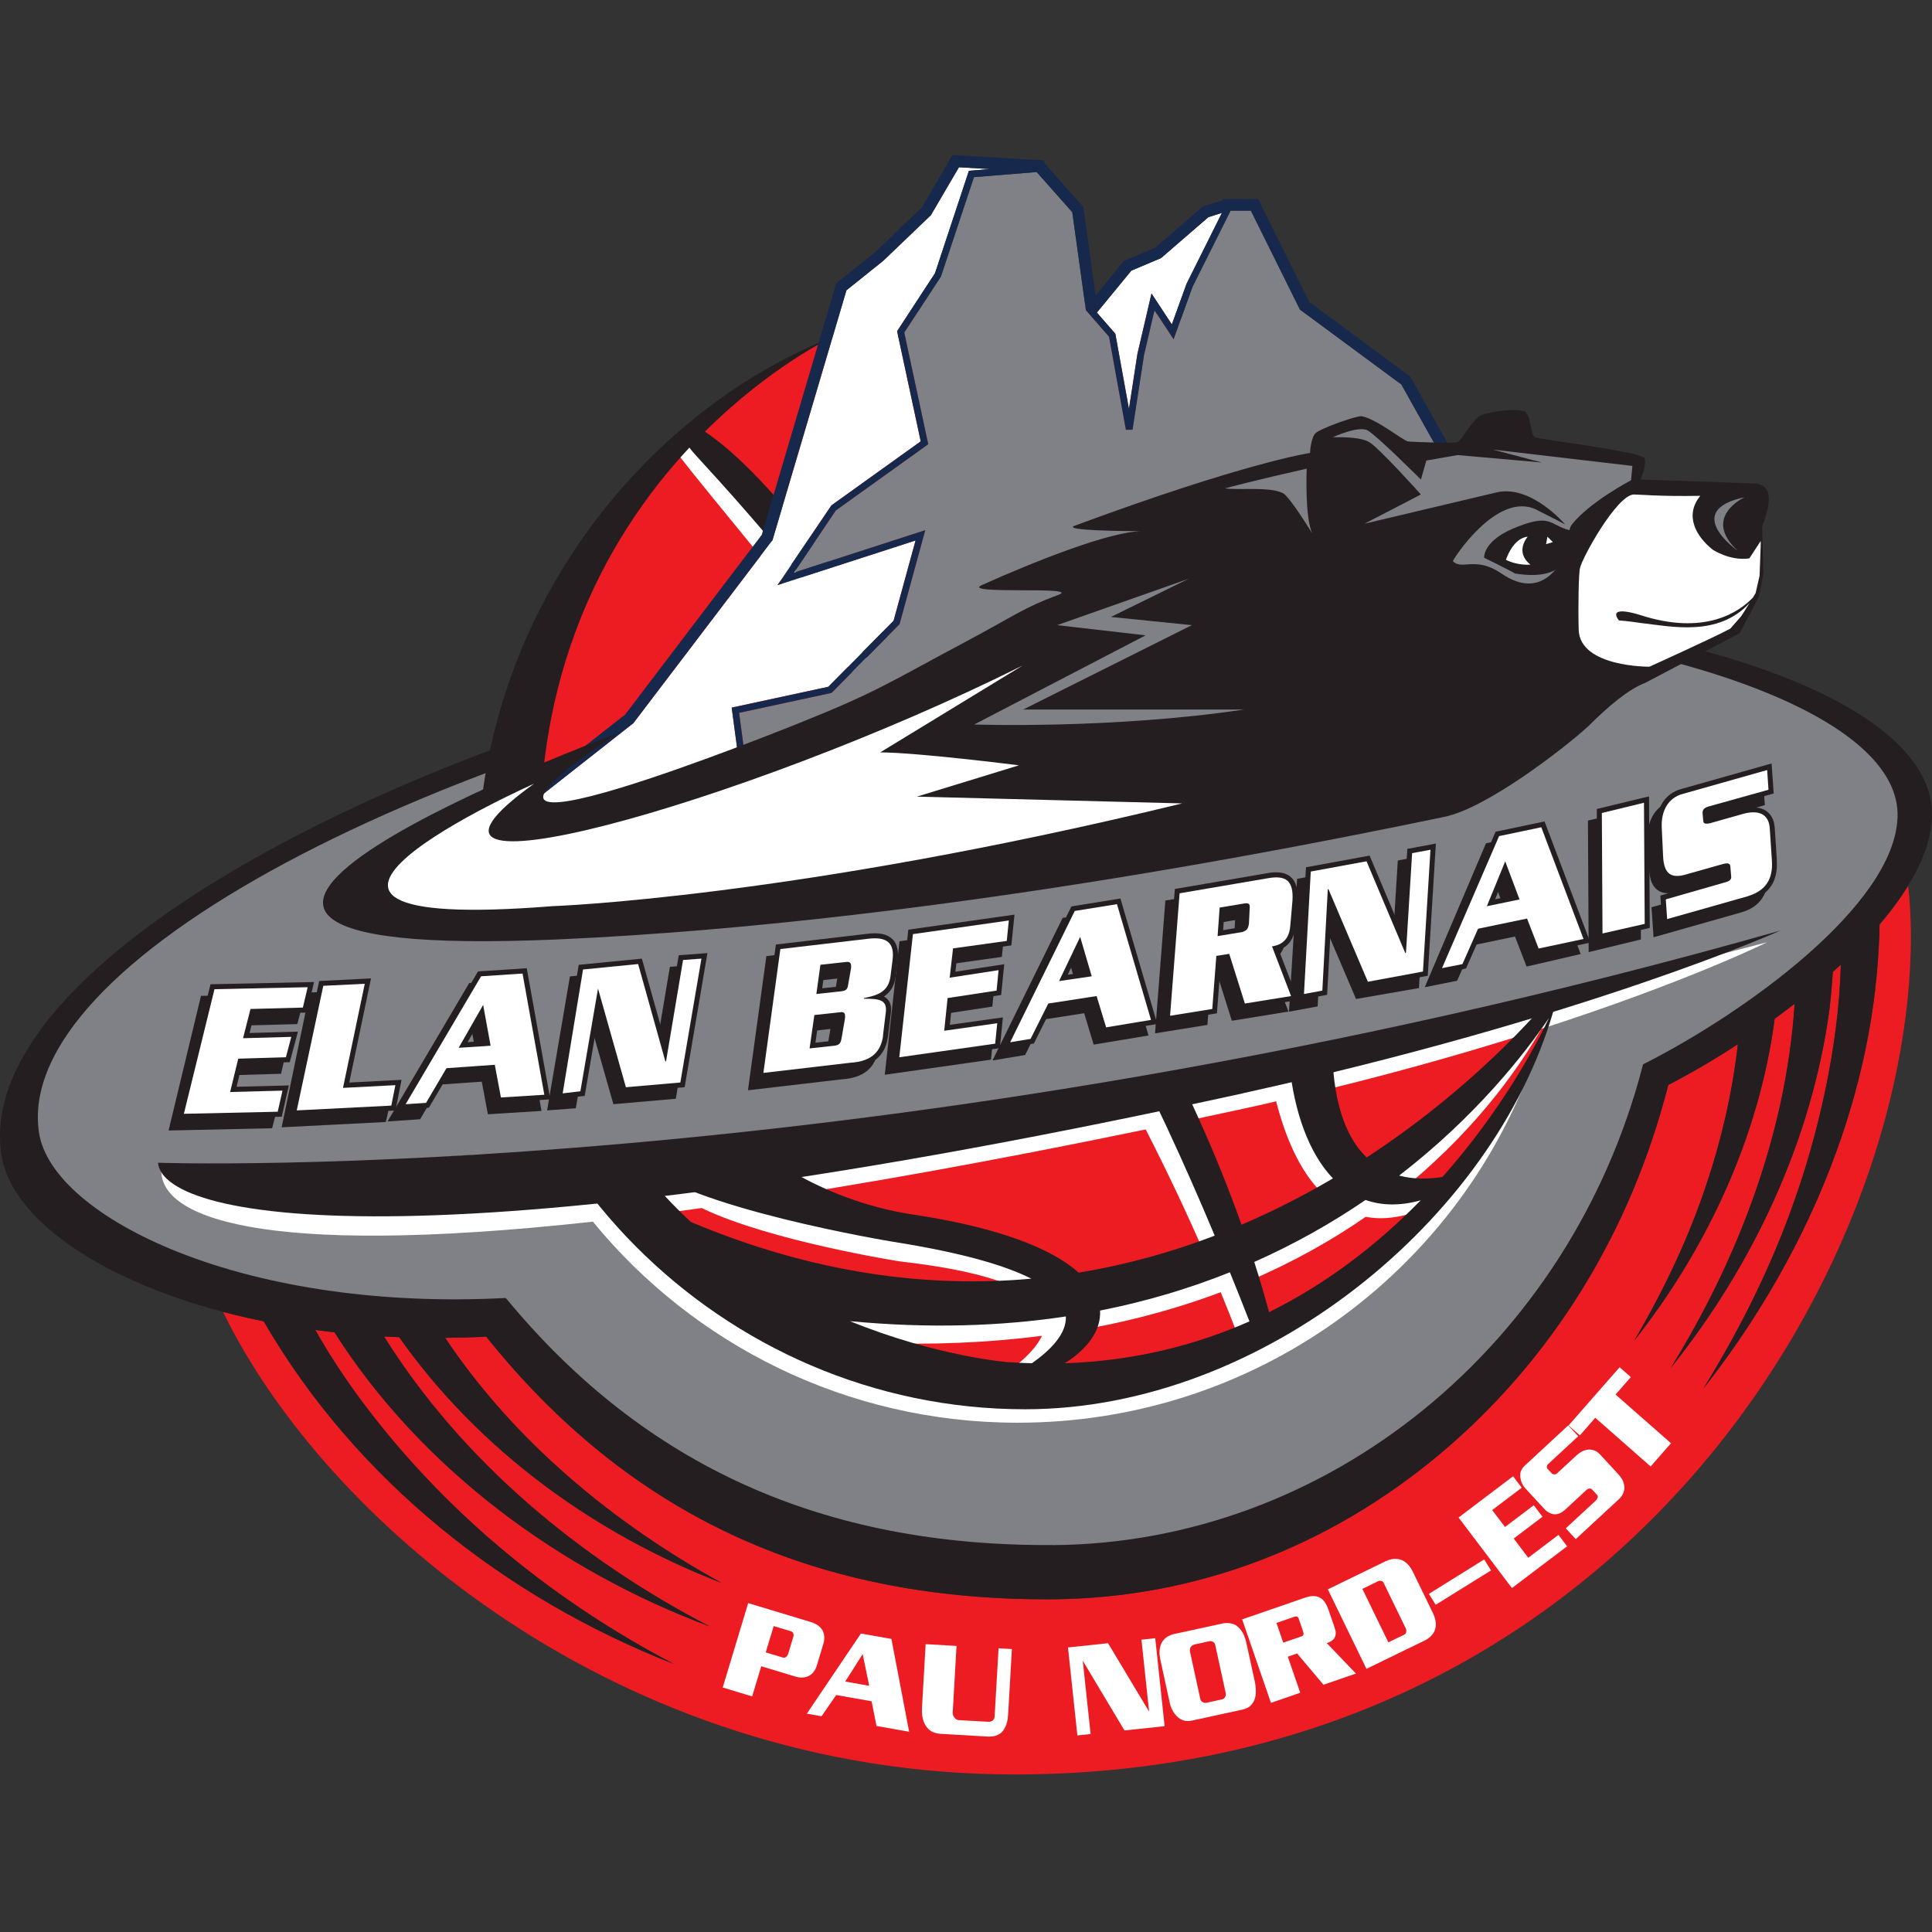 <svg width="256" height="256" viewBox="0 0 256 256" fill="none" xmlns="http://www.w3.org/2000/svg">
<rect x="0" y="0" width="256" height="256" fill="#333333" stroke="none"/>
<g clip-path="url(#clip0_2684_50075)">
<path d="M249.051 122.498C249.042 123.362 249.016 124.236 248.963 125.118C247.967 146.622 238.813 167.358 225.692 184.017C230.595 176.067 234.801 167.667 237.852 158.843C240.692 150.857 243.637 139.024 243.919 127.827C243.849 127.889 243.778 127.959 243.716 128.021C243.443 128.277 243.143 128.524 242.861 128.78C242.755 130.474 242.596 132.16 242.402 133.827C240.039 151.219 232.235 167.728 221.389 181.255C230.286 166.855 236.609 150.301 237.773 133.36C237.773 133.245 237.782 133.13 237.79 133.015C236.926 133.686 236.053 134.348 235.154 135.001C233.099 150.61 226.177 165.452 216.539 177.655C220.463 170.967 223.823 163.943 226.23 156.584C227.967 151.404 229.546 144.928 230.277 138.372C227.262 140.339 224.149 142.166 221.054 143.772C216.054 163.343 205.613 180.223 190.851 192.62C176.019 205.071 158.312 211.741 139.627 211.918C139.283 211.918 138.939 211.918 138.595 211.918C107.44 211.918 83.164 200.526 64.425 177.117C62.591 177.214 60.775 177.258 58.985 177.276C68.129 190.97 81.33 201.903 95.633 209.756C78.799 203.262 63.464 192.188 52.891 177.187C52.221 177.161 51.551 177.134 50.89 177.099C61.233 193.635 76.885 206.615 94.046 215.518C74.311 208.168 55.845 194.676 44.32 176.543C43.465 176.446 42.618 176.34 41.78 176.234C43.959 180.09 46.445 183.788 49.205 187.326C59.937 201.188 73.835 212.412 89.319 220.503C67.036 211.794 47.151 196.167 34.946 175.087C33.095 174.708 31.296 174.293 29.558 173.834C42.918 201.356 81.868 235.125 134.415 235.125C213.911 235.125 253.205 168.584 253.205 124.059C253.205 121.668 253.072 119.444 252.843 117.362C251.75 119.153 250.445 120.883 249.051 122.506V122.498Z" fill="#ED1C22"/>
<path d="M99.169 212.43L107.467 214.936C107.617 214.98 107.758 215.033 107.908 215.103C108.058 215.174 108.199 215.253 108.331 215.333C108.463 215.43 108.587 215.536 108.701 215.659C108.816 215.783 108.922 215.906 109.001 216.048C109.054 216.171 109.107 216.295 109.142 216.427C109.178 216.559 109.204 216.7 109.222 216.85C109.239 217 109.222 217.159 109.204 217.336C109.178 217.503 109.142 217.689 109.081 217.874L108.243 220.662C108.19 220.839 108.128 221.006 108.049 221.148C107.978 221.298 107.89 221.43 107.802 221.536C107.723 221.651 107.626 221.748 107.52 221.836C107.414 221.924 107.308 221.995 107.193 222.057C107.07 222.127 106.947 222.171 106.814 222.207C106.682 222.242 106.55 222.268 106.409 222.277C106.232 222.295 106.056 222.286 105.88 222.259C105.703 222.233 105.536 222.198 105.368 222.145L100.871 220.786L99.663 224.783L95.765 223.601L99.142 212.412L99.169 212.43ZM102.52 215.456L101.462 218.951L103.781 219.648C103.843 219.665 103.913 219.665 103.984 219.648C104.054 219.621 104.116 219.586 104.178 219.533C104.239 219.48 104.292 219.427 104.336 219.356C104.38 219.286 104.407 219.224 104.433 219.162L105.13 216.842C105.156 216.762 105.165 216.683 105.156 216.603C105.156 216.533 105.13 216.462 105.104 216.409C105.077 216.348 105.042 216.295 104.989 216.25C104.936 216.206 104.892 216.18 104.839 216.162L102.52 215.465V215.456Z" fill="white"/>
<path d="M118.119 217.168L120.465 229.468L116.144 228.701L115.491 225.427L110.8 224.598L108.86 227.413L106.911 227.068L114.072 216.453L118.119 217.168ZM114.31 219.171L111.999 222.815L115.174 223.38L114.31 219.171Z" fill="white"/>
<path d="M122.643 217.856L126.743 218.095L126.241 226.901C126.241 227.007 126.241 227.121 126.276 227.227C126.311 227.333 126.355 227.43 126.417 227.519C126.488 227.633 126.576 227.73 126.69 227.801C126.796 227.88 126.92 227.924 127.034 227.924L130.923 228.145C131.055 228.145 131.17 228.145 131.267 228.11C131.364 228.074 131.452 228.039 131.523 227.986C131.62 227.916 131.681 227.827 131.726 227.73C131.77 227.633 131.796 227.527 131.796 227.413L132.316 218.404L134.08 218.509L133.586 227.139C133.577 227.316 133.56 227.492 133.533 227.686C133.507 227.88 133.472 228.066 133.427 228.242C133.375 228.427 133.313 228.604 133.233 228.78C133.154 228.957 133.057 229.124 132.942 229.283C132.854 229.407 132.757 229.522 132.625 229.627C132.502 229.733 132.36 229.813 132.202 229.883C132.034 229.972 131.831 230.033 131.611 230.069C131.39 230.104 131.135 230.113 130.861 230.104L124.653 229.742C124.406 229.724 124.177 229.689 123.974 229.636C123.772 229.583 123.586 229.504 123.41 229.407C123.251 229.31 123.11 229.195 122.978 229.063C122.846 228.93 122.74 228.789 122.652 228.639C122.537 228.472 122.449 228.286 122.387 228.092C122.325 227.898 122.264 227.704 122.228 227.501C122.193 227.307 122.175 227.104 122.167 226.901C122.158 226.698 122.158 226.504 122.167 226.318L122.652 217.848L122.643 217.856Z" fill="white"/>
<path d="M141.505 218.298L146.822 217.733L152.263 226.804L151.249 217.265L153.074 217.071L154.318 228.727L149 229.292L143.471 220.053L144.512 229.768L142.757 229.954L141.514 218.298H141.505Z" fill="white"/>
<path d="M155.658 216.498L161.91 215.139C162.104 215.095 162.298 215.068 162.492 215.059C162.686 215.059 162.871 215.059 163.048 215.103C163.233 215.13 163.409 215.183 163.586 215.262C163.762 215.342 163.921 215.456 164.079 215.598C164.22 215.721 164.353 215.88 164.476 216.056C164.608 216.233 164.723 216.445 164.829 216.674C164.899 216.842 164.961 217.018 165.023 217.212C165.085 217.406 165.138 217.618 165.182 217.839L166.257 222.763C166.31 223.01 166.346 223.239 166.372 223.46C166.399 223.68 166.407 223.883 166.407 224.086C166.407 224.315 166.399 224.545 166.354 224.757C166.31 224.968 166.257 225.163 166.178 225.339C166.046 225.613 165.878 225.842 165.675 226.036C165.534 226.16 165.376 226.257 165.208 226.336C165.032 226.416 164.847 226.486 164.626 226.53L157.915 227.995C157.73 228.03 157.563 228.057 157.404 228.048C157.245 228.048 157.087 228.021 156.928 227.995C156.743 227.951 156.557 227.871 156.399 227.774C156.231 227.677 156.081 227.563 155.94 227.421C155.826 227.298 155.72 227.174 155.614 227.033C155.508 226.892 155.42 226.742 155.341 226.583C155.261 226.433 155.199 226.283 155.138 226.124C155.076 225.966 155.041 225.816 155.005 225.666L153.771 220.001C153.718 219.762 153.683 219.542 153.665 219.339C153.647 219.127 153.639 218.933 153.648 218.757C153.656 218.554 153.683 218.359 153.736 218.183C153.78 218.006 153.841 217.848 153.912 217.706C153.991 217.556 154.08 217.415 154.194 217.292C154.3 217.168 154.415 217.062 154.538 216.965C154.706 216.851 154.882 216.753 155.076 216.674C155.27 216.595 155.473 216.533 155.667 216.489L155.658 216.498ZM158.233 217.927C158.127 217.954 158.039 217.989 157.968 218.042C157.898 218.095 157.836 218.156 157.783 218.227C157.721 218.315 157.686 218.421 157.677 218.527C157.66 218.633 157.669 218.739 157.677 218.836L159.062 225.189C159.079 225.26 159.115 225.33 159.176 225.392C159.238 225.454 159.291 225.507 159.362 225.542C159.432 225.577 159.512 225.613 159.6 225.63C159.679 225.648 159.758 225.657 159.838 225.63L161.981 225.163C162.051 225.145 162.122 225.11 162.183 225.048C162.245 224.986 162.289 224.924 162.333 224.845C162.377 224.783 162.404 224.704 162.422 224.624C162.439 224.545 162.439 224.465 162.422 224.386L161.019 217.936C161.002 217.865 160.967 217.786 160.922 217.724C160.878 217.654 160.817 217.601 160.737 217.565C160.676 217.521 160.596 217.495 160.517 217.468C160.437 217.451 160.358 217.442 160.296 217.459L158.251 217.909L158.233 217.927Z" fill="white"/>
<path d="M164.6 214.574L172.933 211.697C173.338 211.556 173.7 211.486 174.035 211.486C174.361 211.486 174.661 211.565 174.926 211.715C175.058 211.786 175.173 211.883 175.296 211.997C175.411 212.112 175.517 212.244 175.614 212.394C175.763 212.633 175.896 212.915 176.01 213.242L176.795 215.518C176.83 215.633 176.866 215.739 176.901 215.853C176.936 215.968 176.963 216.083 176.98 216.198C176.998 216.312 176.998 216.427 176.98 216.542C176.972 216.656 176.945 216.771 176.901 216.886C176.866 216.965 176.822 217.045 176.769 217.124C176.716 217.203 176.636 217.274 176.539 217.345C176.451 217.424 176.345 217.486 176.231 217.548C176.116 217.609 175.975 217.662 175.808 217.724L179.67 221.757L175.367 223.239L171.875 219.092L170.64 219.515L172.289 224.298L168.409 225.639L164.591 214.574H164.6ZM169.141 215.05L170.04 217.662L172.465 216.824C172.545 216.798 172.607 216.762 172.642 216.718C172.677 216.674 172.704 216.621 172.721 216.559C172.739 216.506 172.739 216.445 172.721 216.383C172.712 216.321 172.686 216.242 172.659 216.145L172.077 214.459C172.051 214.389 172.025 214.327 171.98 214.283C171.945 214.239 171.901 214.212 171.848 214.195C171.795 214.177 171.742 214.177 171.681 214.186C171.619 214.195 171.566 214.212 171.513 214.23L169.132 215.05H169.141Z" fill="white"/>
<path d="M175.949 210.594L183.568 206.888C183.717 206.818 183.867 206.756 184.017 206.703C184.167 206.65 184.326 206.615 184.476 206.588C184.679 206.553 184.881 206.544 185.093 206.562C185.305 206.579 185.508 206.632 185.702 206.703C185.851 206.765 186.001 206.844 186.16 206.95C186.31 207.056 186.46 207.188 186.592 207.338C186.698 207.453 186.804 207.594 186.91 207.744C187.015 207.894 187.104 208.053 187.192 208.23L189.855 213.709C189.943 213.894 190.022 214.08 190.075 214.247C190.137 214.415 190.181 214.583 190.208 214.741C190.243 214.944 190.261 215.13 190.252 215.306C190.252 215.483 190.225 215.65 190.181 215.809C190.137 215.977 190.084 216.127 190.005 216.268C189.925 216.409 189.837 216.542 189.723 216.665C189.582 216.833 189.432 216.974 189.255 217.089C189.079 217.212 188.903 217.318 188.717 217.406L181.063 221.13L175.94 210.585L175.949 210.594ZM180.516 210.524L183.964 217.618L186.116 216.577C186.178 216.55 186.222 216.497 186.257 216.436C186.292 216.374 186.319 216.294 186.328 216.224C186.345 216.153 186.345 216.083 186.336 216.003C186.336 215.924 186.31 215.853 186.284 215.792L183.312 209.685C183.285 209.641 183.25 209.597 183.197 209.562C183.144 209.527 183.083 209.5 183.012 209.482C182.95 209.465 182.889 209.456 182.818 209.456C182.747 209.456 182.686 209.474 182.642 209.5L180.525 210.533L180.516 210.524Z" fill="white"/>
<path d="M189.326 211.203C189.952 210.815 190.578 210.427 191.178 210.047C191.777 209.668 192.386 209.297 192.994 208.918C193.594 208.547 194.202 208.168 194.811 207.788C195.419 207.409 196.036 207.03 196.663 206.633L197.571 208.088C196.345 208.847 195.128 209.606 193.902 210.365C192.677 211.124 191.46 211.883 190.234 212.642L189.326 211.177V211.203Z" fill="white"/>
<path d="M193.276 201.074L200.49 195.612L201.636 197.129L197.721 200.094L199.423 202.335L203.232 199.45L204.387 200.976L200.578 203.862L202.5 206.412L206.504 203.377L207.65 204.894L200.34 210.427L193.268 201.082L193.276 201.074Z" fill="white"/>
<path d="M207.809 188.888L209.123 190.308L205.101 194.032C205.101 194.032 205.031 194.112 205.013 194.164C204.996 194.217 204.978 194.262 204.969 194.314C204.96 194.367 204.96 194.42 204.969 194.473C204.978 194.526 205.004 194.57 205.04 194.606L205.631 195.241C205.631 195.241 205.692 195.294 205.728 195.312C205.763 195.329 205.816 195.347 205.869 195.356C205.939 195.365 206.01 195.365 206.089 195.356C206.168 195.347 206.23 195.312 206.274 195.267L208.92 192.823C209.026 192.726 209.14 192.638 209.272 192.541C209.405 192.444 209.537 192.373 209.669 192.303C209.81 192.232 209.96 192.179 210.11 192.144C210.26 192.109 210.419 192.082 210.569 192.073C210.692 192.073 210.816 192.091 210.939 192.109C211.063 192.126 211.186 192.161 211.309 192.214C211.433 192.267 211.548 192.338 211.671 192.417C211.786 192.506 211.9 192.611 212.024 192.735L214.458 195.364C214.537 195.453 214.616 195.541 214.687 195.638C214.757 195.735 214.828 195.832 214.881 195.92C214.969 196.062 215.04 196.203 215.092 196.353C215.145 196.494 215.181 196.644 215.207 196.776C215.26 197.067 215.242 197.368 215.154 197.659C215.101 197.844 215.022 198.02 214.907 198.188C214.793 198.356 214.66 198.515 214.502 198.665L208.796 203.941L207.474 202.512L211.486 198.797C211.53 198.753 211.574 198.7 211.609 198.638C211.645 198.576 211.671 198.515 211.689 198.453C211.706 198.391 211.715 198.329 211.706 198.268C211.706 198.206 211.68 198.153 211.636 198.1L210.939 197.341C210.939 197.341 210.851 197.27 210.789 197.253C210.727 197.235 210.666 197.235 210.604 197.253C210.542 197.253 210.481 197.253 210.419 197.288C210.357 197.315 210.313 197.341 210.269 197.376L207.359 200.068C207.244 200.173 207.13 200.262 207.015 200.332C206.9 200.403 206.786 200.465 206.68 200.518C206.565 200.571 206.451 200.606 206.336 200.623C206.221 200.641 206.116 200.659 206.001 200.65C205.877 200.65 205.754 200.623 205.639 200.597C205.525 200.562 205.401 200.518 205.278 200.447C205.049 200.332 204.837 200.165 204.634 199.944L202.147 197.253C202.059 197.156 201.971 197.05 201.892 196.926C201.812 196.812 201.742 196.679 201.671 196.547C201.609 196.415 201.557 196.273 201.521 196.132C201.486 195.991 201.46 195.841 201.442 195.691C201.433 195.567 201.433 195.435 201.442 195.312C201.451 195.179 201.486 195.047 201.53 194.923C201.583 194.8 201.645 194.685 201.724 194.562C201.803 194.447 201.9 194.332 202.006 194.235L207.817 188.853L207.809 188.888Z" fill="white"/>
<path d="M207.844 188.879L214.608 181.167L216.098 182.473L214.07 184.785L221.415 191.235L218.717 194.314L211.38 187.864L209.343 190.194L207.853 188.888L207.844 188.879Z" fill="white"/>
<path d="M255.991 108.379C256.15 104.62 254.298 101.02 250.497 97.685C232.244 81.643 173.656 74.902 125.112 83.258C91.903 88.941 59.196 99.715 35.387 112.818C10.838 126.336 -1.667 140.595 0.176 152.975C1.49 161.958 14.912 171.02 34.946 175.079C47.142 196.159 67.036 211.794 89.319 220.495C73.834 212.403 59.928 201.188 49.205 187.317C46.445 183.779 43.959 180.082 41.78 176.226C42.618 176.34 43.465 176.446 44.32 176.534C55.845 194.667 74.311 208.159 94.046 215.509C76.885 206.606 61.233 193.626 50.89 177.09C51.551 177.126 52.221 177.152 52.891 177.179C63.464 192.17 78.799 203.253 95.633 209.747C81.33 201.894 68.129 190.961 58.985 177.267C60.775 177.249 62.583 177.205 64.425 177.108C83.164 200.518 107.44 211.909 138.595 211.909C138.939 211.909 139.283 211.909 139.627 211.909C158.312 211.733 176.019 205.062 190.851 192.611C205.613 180.223 216.054 163.334 221.054 143.763C224.149 142.157 227.262 140.33 230.277 138.363C229.546 144.919 227.967 151.395 226.23 156.575C223.822 163.934 220.463 170.958 216.539 177.646C226.177 165.443 233.099 150.601 235.154 134.992C236.053 134.339 236.926 133.677 237.79 133.007C237.79 133.121 237.782 133.236 237.773 133.351C236.609 150.292 230.286 166.846 221.389 181.246C232.235 167.72 240.039 151.21 242.402 133.818C242.596 132.151 242.755 130.465 242.861 128.771C243.143 128.515 243.443 128.268 243.716 128.012C243.787 127.951 243.857 127.88 243.919 127.818C243.637 139.016 240.692 150.857 237.852 158.834C234.801 167.658 230.604 176.058 225.692 184.008C238.813 167.34 247.967 146.613 248.963 125.109C249.016 124.227 249.042 123.353 249.051 122.489C252.702 118.209 255.78 113.215 255.991 108.371V108.379Z" fill="#241E20"/>
<path d="M139.53 204.735C175.878 204.471 208.012 178.361 217.659 141.239L217.712 141.036L217.897 140.939C231.124 134.233 250.982 120.018 251.432 108.335C251.573 105.062 249.88 101.868 246.397 98.841C230.366 84.908 176.786 76.058 125.553 85.632C55.687 98.673 1.684 127.607 5.176 150.125C6.058 155.772 12.945 161.675 23.597 165.902C35.581 170.658 50.916 172.82 66.78 171.999H67.018L67.168 172.167C85.439 194.244 109.098 204.912 139.53 204.727V204.735Z" fill="#808186"/>
<path d="M137.096 184.008C176.909 184.008 209.184 151.713 209.184 111.874C209.184 72.035 176.909 39.739 137.096 39.739C97.282 39.739 65.007 72.035 65.007 111.874C65.007 151.713 97.282 184.008 137.096 184.008Z" fill="#ED1C22"/>
<path d="M204.229 136.333C223.761 130.024 234.149 124.854 234.149 124.854C224.845 127.307 215.675 129.557 206.662 131.621C207.033 130.801 207.2 130.351 207.2 130.351L205.481 131.886C193.515 134.613 181.857 137.022 170.578 139.139C169.088 128.454 169.944 116.55 171.372 112.297C183.268 76.49 165.535 53.778 154.494 46.772L153.022 49.092C163.436 55.701 180.129 77.24 168.771 111.433C167.184 116.171 166.231 128.454 167.854 139.651C163.154 140.516 158.524 141.336 153.965 142.104C132.793 101.682 94.513 58.454 92.212 58.031C90.413 57.669 89.689 60.016 89.689 60.016C98.772 71.805 126.461 102.609 148.339 143.039C122.502 147.257 99.319 149.948 80.051 151.669C73.905 142.66 69.611 131.127 69.064 116.374L62.309 117.909C62.565 130.439 66.057 142.175 71.956 152.357C40.484 154.881 21.393 154.704 21.393 154.704C20.776 161.102 33.756 166.784 78.561 161.878C91.868 178.123 112.132 188.517 134.847 188.517C166.196 188.517 192.862 168.761 202.994 141.072C200.657 147.01 191.063 167.093 164.838 177.293L166.84 175.714C166.469 173.773 165.993 171.787 165.438 169.758C171.346 167.243 176.495 164.331 180.966 161.234C181.61 161.358 182.271 161.419 182.95 161.419C185.684 161.419 188.7 160.449 191.971 158.499L190.569 156.143C188.426 157.413 186.478 158.199 184.679 158.508C194.925 150.54 201.028 141.91 204.237 136.333H204.229ZM151.813 149.657C154.521 154.96 157.122 160.413 159.547 165.99C154.344 167.896 148.586 169.608 142.21 171.029C141.267 167.967 137.122 165.337 126.911 164.269C111.135 162.611 102.917 160.599 98.834 159.24C113.737 157.025 131.267 153.902 151.813 149.657ZM92.987 160.078C102.097 164.464 119.257 167.146 119.257 167.146C129.213 168.275 134.486 170.076 136.875 172.105C128.384 173.676 118.878 174.708 108.305 174.999C101.365 171.699 94.072 167.12 87.67 160.784C89.398 160.563 91.171 160.325 92.987 160.069V160.078ZM138.066 177.002C137.052 179.164 134.477 181.202 132.211 182.685C128.586 182.041 122.352 180.655 115.165 177.929C123.481 178.255 131.1 177.902 138.066 177.002ZM135.562 183.197C135.562 183.197 135.517 183.197 135.456 183.188C137.378 181.494 139.777 179.102 141.205 176.552C148.851 175.361 155.667 173.508 161.752 171.223C162.607 173.305 163.436 175.405 164.238 177.514C156.275 180.532 146.805 182.649 135.562 183.197ZM163.762 164.349C162.025 159.249 159.794 153.937 157.201 148.528C159.362 148.069 161.549 147.61 163.771 147.125C165.579 146.737 167.351 146.34 169.097 145.934C170.455 151.246 172.58 155.834 175.719 158.587C172.157 160.581 168.189 162.531 163.771 164.34L163.762 164.349ZM178.25 157.131C178.109 157.034 177.968 156.937 177.836 156.822C174.979 154.51 173.039 150.293 171.778 145.325C182.871 142.722 192.571 139.995 200.816 137.427C197.641 141.742 190.702 149.666 178.25 157.131Z" fill="white"/>
<path d="M208.108 130.271L205.86 131.621C205.86 131.621 196.909 143.031 181.09 153.372C176.839 149.287 174.388 139.784 179 118.906C187.924 78.873 166.654 55.878 149.168 47.848C149.168 47.848 186.654 70.031 172.774 120.08C168.832 134.392 170.27 149.507 176.619 156.143C172.898 158.34 168.85 160.422 164.512 162.284C157.713 143.172 147.078 123.857 133.754 106.112C112.819 78.184 102.37 63.228 93.402 57.193C102.149 48.501 110.2 44.707 110.236 44.707C85.183 54.625 63.914 81.229 63.288 113.692C62.565 153.549 95.73 186.735 135.835 186.735C167.404 186.735 197.818 161.525 205.798 134.083C207.359 131.727 208.1 130.28 208.1 130.28L208.108 130.271ZM165.561 175.088C158.445 178.238 150.314 180.329 141.09 180.638C144.142 178.723 145.914 176.252 145.764 173.658C152.016 172.423 157.739 170.676 162.968 168.584C163.859 170.764 164.714 172.935 165.561 175.096V175.088ZM133.577 180.497C133.577 180.497 124.142 179.755 112.634 175.061C123.128 176.058 132.643 175.732 141.232 174.435C141.346 176.729 139.186 178.917 136.734 180.638C135.694 180.611 134.644 180.567 133.577 180.488V180.497ZM72.124 121.704C68.764 91.367 80.157 71.328 91.347 59.31C92.608 61.155 103.825 71.62 130.694 108.088C143.313 125.198 152.951 144.637 160.958 163.731C155.385 165.867 149.362 167.57 142.933 168.629C139.433 165.505 132.484 162.655 120.967 160.934C108.349 159.037 98.887 151.643 100.509 151.104L84.557 153.813C90.774 160.034 118.348 164.543 118.348 164.543C127.387 165.973 133.163 167.658 136.655 169.431C123.119 170.658 107.961 168.831 91.541 161.914C82.079 153.178 74.187 140.392 72.115 121.704H72.124ZM168.162 173.87C167.554 171.655 166.91 169.44 166.196 167.217C171.698 164.773 176.601 161.967 180.94 159.002C183.065 159.752 185.508 159.814 188.25 159.046C182.88 164.543 176.213 169.873 168.153 173.87H168.162ZM191.142 155.949C189.449 156.222 187.403 156.31 185.393 155.772C195.454 148.016 201.892 139.819 205.26 134.877C203.488 138.583 198.92 147.187 191.142 155.949Z" fill="#241E20"/>
<path d="M56.084 119.894C56.084 119.894 212.791 95.814 218.108 94.914C218.108 94.914 216.309 127.015 212.791 130.536C212.791 130.536 99.698 155.516 64.099 155.516C64.099 155.516 56.075 128.824 56.075 119.894H56.084Z" fill="#808186"/>
<path d="M147.783 44.221L149.591 54.175L150.711 46.877L152.581 38.892L155.27 42.986L157.228 37.595L161.91 28.206L160.12 28.771L153.85 34.189L149.9 35.865L145.341 41.416L147.783 44.221Z" fill="white"/>
<path d="M84.169 104.409L97.855 100.544L96.947 93.758L109.751 90.997L118.401 82.243L121.311 71.611L103.022 77.523L110.165 66.961L121.999 58.481L118.869 43.886L123.895 36.201L128.384 22.63L131.197 22.4L127.07 22.162L123.348 28.515L117.035 34.551L112.158 38.46L102.352 71.593L102.308 71.655L83.931 95.814L68.87 107.656L84.346 105.238L84.169 104.409Z" fill="white"/>
<path d="M205.013 82.252L202.809 82.588L196.865 76.305L192.721 63.493L185.684 50.945L172.254 41.019L172.201 40.922L165.746 27.915H163.056L158.039 37.948L155.508 44.954L152.977 41.116L151.584 47.045L150.059 56.937L149.186 56.946L146.955 44.619L143.886 41.098L142.078 28.118L137.36 22.789L129.045 23.468L124.671 36.642L119.821 44.063L122.996 58.86L110.747 67.64L105.201 75.881L122.599 70.252L119.204 82.702L110.192 91.808L97.943 94.456L98.843 101.197L91.153 103.359L206.345 86.17L205.013 82.252Z" fill="#808186"/>
<path d="M208.523 87.414L207.976 86.144L206.063 80.514L205.595 80.585L203.1 74.752L195.022 65.566L194.202 63.016L186.874 49.895L173.471 39.995L167.016 26.998L166.716 26.362H162.078L161.981 26.556L159.326 27.386L153.066 32.83L148.921 34.577L145.173 39.148L143.551 27.439L138.498 21.739L138.313 21.262L138.066 21.244L138.004 21.174L137.528 21.209L126.197 20.539L122.149 27.483L115.994 33.386L110.8 37.542L100.933 70.87L82.847 94.667L63.209 110.109L207.139 87.626L208.408 87.441L208.514 87.414H208.523ZM206.301 86.179L91.153 103.368L98.834 101.197L97.934 94.456L110.192 91.808L119.195 82.702L122.599 70.252L105.201 75.882L110.747 67.64L122.996 58.86L119.821 44.063L124.68 36.642L129.054 23.477L137.263 22.806H137.369L142.087 28.118L143.886 41.098L146.955 44.619L149.186 56.946H150.067L151.593 47.045L152.977 41.107L155.508 44.954L158.039 37.948L163.057 27.915H165.746L172.201 40.922L172.245 41.019L185.684 50.945L192.721 63.493L193.647 66.352L196.865 76.305L202.809 82.596L205.013 82.261L206.345 86.179H206.301ZM204.281 81.458L203.126 81.635L197.677 75.926L195.111 68.019L201.768 75.59L204.273 81.458H204.281ZM149.9 35.865L153.85 34.198L160.12 28.771L161.919 28.206L157.228 37.595L155.279 42.986L152.581 38.892L150.72 46.878L149.591 54.175L147.792 44.222L145.35 41.416L149.909 35.865H149.9ZM83.931 95.814L102.299 71.655L102.352 71.593L112.158 38.468L117.035 34.56L123.34 28.515L127.061 22.162L131.188 22.4L128.384 22.63L123.895 36.201L118.869 43.886L121.999 58.481L110.165 66.969L103.031 77.531L121.32 71.62L118.41 82.252L109.751 91.005L96.956 93.767L97.864 100.553L84.178 104.418L84.354 105.238L68.879 107.656L83.94 95.814H83.931Z" fill="#16294D"/>
<path d="M39.391 135.698L40.467 131.657L26.631 131.957L22.336 149.798L36.057 149.498L37.124 145.36L30.176 145.537L30.925 142.466L37.239 142.281L38.183 138.23L31.878 138.407L32.468 135.883L39.391 135.698Z" fill="#241E20"/>
<path d="M45.017 144.972L47.9 131.18L41.022 131.515L37.319 149.375L51.119 148.669L52.071 144.61L45.017 144.972Z" fill="#241E20"/>
<path d="M68.623 129.83L62.177 130.254L51.348 148.598L55.669 148.307L58.376 143.71L63.835 143.322L64.646 147.645L71.753 147.204L68.632 129.83H68.623ZM63.041 139.474L60.792 139.616L62.512 136.598L63.041 139.466V139.474Z" fill="#241E20"/>
<path d="M88.764 128.11L86.877 139.351L83.781 128.551L75.519 129.38L72.494 147.134L76.295 146.851L78.235 135.619L81.277 146.313L89.549 145.59L92.476 127.818L88.764 128.11Z" fill="#241E20"/>
<path d="M116.982 125.974C116.294 125.295 115.183 125.065 113.596 125.277L101.55 126.689L99.107 144.469L111.462 143.022C114.486 142.836 116.056 141.504 116.409 138.83L116.77 135.866C116.894 135.045 116.77 134.427 116.382 133.977C116.232 133.81 116.065 133.677 115.871 133.571C116.62 133.077 117.237 132.301 117.405 130.977L117.678 128.815C117.837 127.518 117.617 126.592 116.991 125.965L116.982 125.974ZM106.788 139.704L107.22 136.651L110.033 136.342C110.033 136.342 110.033 136.369 110.033 136.377L109.583 138.989V139.025C109.548 139.266 109.442 139.401 109.266 139.43L106.788 139.695V139.704ZM107.776 132.486L108.128 129.971L110.941 129.662C110.941 129.662 110.941 129.689 110.941 129.698L110.58 131.771V131.807C110.536 132.089 110.5 132.16 110.509 132.16C110.509 132.16 110.447 132.195 110.262 132.221L107.776 132.486Z" fill="#241E20"/>
<path d="M132.749 126.795L133.163 122.727L119.186 124.721L117.237 142.413L131.311 140.41L131.717 136.342L124.618 137.33L124.989 134.366L131.488 133.377L131.902 129.301L125.403 130.289L125.632 127.792L132.749 126.795Z" fill="#241E20"/>
<path d="M147.307 120.583L140.8 121.633L131.514 140.516L135.835 139.792L138.172 135.107L143.657 134.26L144.918 138.416L152.184 137.207L147.299 120.592L147.307 120.583ZM142.546 130.351L140.218 130.686L141.725 127.527L142.546 130.342V130.351Z" fill="#241E20"/>
<path d="M168.18 127.404C169.538 126.936 170.279 125.824 170.384 124.103L170.658 120.936C170.764 119.383 170.481 118.377 169.785 117.75C168.877 116.939 167.492 117.08 166.549 117.256L154.415 119.33L153.048 136.924L159.988 135.804L160.526 128.771L161.152 128.674L163.224 135.257L170.728 134.039L168.18 127.395V127.404ZM163.656 121.915C163.656 121.915 163.656 121.986 163.647 122.03L163.559 123.892C163.506 124.28 163.462 124.298 163.215 124.377L160.808 124.783L160.984 122.365L163.665 121.915H163.656Z" fill="#241E20"/>
<path d="M185.217 114.018L184.538 124.977L180.217 114.909L171.875 116.453L170.799 134.057L174.591 133.351L175.27 122.039L179.679 132.371L188.021 130.924L189 113.312L185.217 114.018Z" fill="#241E20"/>
<path d="M203.391 110.383L196.901 111.741L188.788 130.81L193.074 129.954L195.146 125.26L200.745 124.095L202.28 128.074L209.449 126.415L203.391 110.374V110.383ZM199.273 120.212L196.954 120.698L198.259 117.556L199.273 120.221V120.212Z" fill="#241E20"/>
<path d="M217.332 107.162L210.41 108.724L210.507 126.16L217.429 124.483L217.332 107.162Z" fill="#241E20"/>
<path d="M234.272 115.527L233.999 111.397C233.955 110.312 233.584 109.518 232.896 109.024C232.085 108.441 230.93 108.371 229.449 108.794L225.322 109.959C225.251 109.977 225.189 109.985 225.145 110.003L225.075 109.2C225.075 109.2 225.145 109.103 225.577 108.997L233.849 106.685L233.575 102.706L221.627 106.085C219.475 106.65 218.214 108.6 218.338 111.177L218.514 115.05C218.567 116.515 218.928 117.442 219.652 117.953C220.331 118.439 221.274 118.483 222.517 118.103L227.27 116.753C227.341 116.736 227.394 116.727 227.447 116.718L227.535 117.786C227.482 117.812 227.385 117.856 227.2 117.9L218.831 120.212L219.105 124.192L230.71 120.9C233.24 120.195 234.466 118.333 234.254 115.527H234.272Z" fill="#241E20"/>
<path d="M40.669 134.171L41.613 130.121L27.892 130.421L23.509 148.263L37.336 147.963L38.271 143.825L31.349 144.001L32.098 140.93L38.394 140.745L39.479 136.695L33.068 136.88L33.712 134.348L40.669 134.171Z" fill="#241E20"/>
<path d="M46.278 143.445L49.161 129.645L42.292 129.989L38.491 147.839L52.398 147.142L53.209 143.083L46.278 143.445Z" fill="#241E20"/>
<path d="M69.787 128.295L63.341 128.718L52.512 147.063L56.833 146.772L59.54 142.175L64.999 141.787L65.81 146.11L72.917 145.669L69.796 128.295H69.787ZM64.214 137.948L61.965 138.089L63.685 135.072L64.214 137.939V137.948Z" fill="#241E20"/>
<path d="M89.936 126.574L88.058 137.772L85.051 127.024L76.683 127.845L73.755 145.642L77.476 145.21L79.399 134.004L82.441 144.778L90.721 144.054L93.737 126.292L89.936 126.574Z" fill="#241E20"/>
<path d="M118.243 124.439C117.555 123.759 116.444 123.53 114.857 123.742L102.811 125.153L100.368 142.933L112.723 141.486C115.668 141.301 117.335 139.898 117.67 137.295L118.031 134.33C118.155 133.51 118.031 132.892 117.643 132.442C117.493 132.274 117.326 132.142 117.132 132.036C117.881 131.542 118.499 130.757 118.666 129.442L118.939 127.28C119.098 125.983 118.878 125.056 118.252 124.43L118.243 124.439ZM108.049 138.169L108.481 135.116L111.294 134.807C111.294 134.807 111.294 134.833 111.294 134.842L110.844 137.454V137.489C110.809 137.73 110.703 137.866 110.527 137.895L108.049 138.16V138.169ZM111.682 130.624C111.682 130.624 111.62 130.66 111.435 130.686L108.948 130.951L109.301 128.436L112.114 128.127C112.114 128.127 112.114 128.154 112.114 128.162L111.753 130.236V130.271C111.709 130.554 111.673 130.615 111.682 130.624Z" fill="#241E20"/>
<path d="M134.01 125.268L134.424 121.192L120.359 123.186L118.401 140.878L132.484 138.883L132.89 134.807L125.862 135.795L126.17 132.83L132.66 131.842L133.066 127.765L126.594 128.754L126.885 126.257L134.01 125.268Z" fill="#241E20"/>
<path d="M148.471 119.056L141.964 120.106L132.678 138.989L136.999 138.266L139.336 133.58L144.821 132.733L146.082 136.889L153.348 135.68L148.463 119.065L148.471 119.056ZM143.807 128.816L141.479 129.151L142.987 125.992L143.807 128.807V128.816Z" fill="#241E20"/>
<path d="M169.441 125.868C170.799 125.401 171.54 124.289 171.646 122.568L171.919 119.4C172.025 117.847 171.743 116.841 171.046 116.215C170.129 115.403 168.753 115.544 167.81 115.721L155.676 117.794L154.309 135.389L161.249 134.268L161.787 127.236L162.413 127.139L164.485 133.721L171.989 132.504L169.441 125.859V125.868ZM164.917 120.38C164.917 120.38 164.917 120.45 164.909 120.494L164.82 122.356C164.767 122.745 164.723 122.771 164.476 122.842L162.069 123.248L162.245 120.83L164.926 120.38H164.917Z" fill="#241E20"/>
<path d="M186.478 112.483L185.79 123.592L181.478 113.374L173.048 114.918L172.069 132.521L175.852 131.815L176.46 120.539L180.852 130.845L189.185 129.292L190.261 111.777L186.478 112.483Z" fill="#241E20"/>
<path d="M204.652 108.847L198.171 110.206L189.961 129.186L194.255 128.33L196.328 123.636L201.927 122.471L203.461 126.442L210.728 124.898L204.661 108.847H204.652ZM200.446 118.677L198.109 119.162L199.423 115.95L200.446 118.677Z" fill="#241E20"/>
<path d="M218.505 105.521L211.583 107.197L211.68 124.518L218.602 122.956L218.505 105.521Z" fill="#241E20"/>
<path d="M235.445 113.991L235.172 109.853C235.128 108.768 234.757 107.974 234.069 107.479C233.258 106.897 232.103 106.827 230.621 107.25L226.495 108.415C226.424 108.432 226.362 108.441 226.318 108.459L226.248 107.656C226.248 107.656 226.318 107.559 226.75 107.453L235.022 105.141L234.748 101.162L222.8 104.541C220.657 105.106 219.387 107.056 219.511 109.641L219.687 113.418C219.74 114.883 220.101 115.809 220.824 116.321C221.503 116.806 222.447 116.85 223.69 116.471L228.443 115.121C228.514 115.103 228.567 115.094 228.62 115.086L228.708 116.153C228.655 116.18 228.558 116.224 228.364 116.268L220.004 118.668L220.278 122.639L231.882 119.347H231.9C234.44 118.527 235.63 116.718 235.427 113.974L235.445 113.991ZM226.318 108.662C226.318 108.662 226.345 108.715 226.353 108.741L225.71 108.83L226.327 108.662H226.318Z" fill="#241E20"/>
<path d="M37.883 140.092L31.569 140.278L30.493 144.698L37.433 144.513L36.798 147.31L24.365 147.584L28.421 131.074L40.766 130.81L40.132 133.51L33.192 133.695L32.204 137.569L38.597 137.392L37.883 140.092Z" fill="white"/>
<path d="M42.839 130.624L48.332 130.36L45.449 144.151L52.389 143.789L51.851 146.498L39.32 147.134L42.839 130.624Z" fill="white"/>
<path d="M65.007 138.566L60.775 138.839L64.02 133.157L65.007 138.566ZM72.124 145.051L69.24 129.001L63.746 129.363L53.747 146.313L56.454 146.137L59.161 141.539L65.563 141.089L66.374 145.422L72.141 145.06L72.124 145.051Z" fill="white"/>
<path d="M88.164 140.639H88.252L90.51 127.201L92.944 127.024L90.148 143.436L82.935 144.063L79.24 130.986L76.903 144.601L74.558 144.875L77.256 128.462L84.557 127.739L88.164 140.639Z" fill="white"/>
<path d="M112.405 130.36C112.317 131.083 112.132 131.26 111.506 131.348L108.172 131.71L108.71 127.836L112.044 127.474C112.582 127.386 112.855 127.562 112.767 128.286L112.405 130.36ZM116.999 137.207L117.361 134.233C117.634 132.433 116.462 132.336 114.477 132.336V132.248C116.276 131.886 117.723 131.436 117.996 129.362L118.269 127.201C118.543 125.039 117.634 124.042 114.936 124.404L103.402 125.754L101.153 142.166L112.687 140.816C115.571 140.639 116.744 139.28 117.017 137.207M111.506 137.569C111.418 138.292 111.144 138.469 110.606 138.557L107.273 138.919L107.908 134.498L111.241 134.136C111.779 134.048 112.052 134.136 111.964 134.948L111.515 137.56L111.506 137.569Z" fill="white"/>
<path d="M132.052 131.259L125.562 132.248L125.112 136.58L132.14 135.583L131.867 138.292L119.16 140.092L120.968 123.777L133.675 121.968L133.401 124.677L126.285 125.665L125.835 129.548L132.317 128.551L132.052 131.259Z" fill="white"/>
<path d="M144.662 129.363L140.332 129.998L143.128 124.139L144.662 129.371M152.51 135.133L148.004 119.806L142.413 120.706L133.851 138.107L136.558 137.657L138.904 132.972L145.306 131.983L146.567 136.13L152.51 135.142V135.133Z" fill="white"/>
<path d="M165.482 122.418C165.393 123.054 165.208 123.318 164.582 123.504L161.337 124.042L161.61 120.256L164.855 119.718C165.49 119.63 165.667 119.718 165.579 120.53L165.49 122.427M171.072 131.983L168.55 125.401C170.349 125.127 170.896 123.954 170.984 122.515L171.257 119.356C171.434 116.647 170.358 115.933 167.924 116.383L156.302 118.368L155.041 134.595L160.632 133.695L161.17 126.663L162.88 126.389L164.952 132.972L171.081 131.983H171.072Z" fill="white"/>
<path d="M186.213 126.301L186.301 126.212L187.113 113.047L189.546 112.597L188.55 128.736L181.249 130.086L176.028 117.821H175.94L175.217 131.26L172.783 131.71L173.683 115.483L181.072 114.124L186.213 126.301Z" fill="white"/>
<path d="M201.345 119.18L197.015 120.08L199.449 114.133L201.345 119.18ZM209.819 124.403L204.229 109.615L198.638 110.788L191.072 128.286L193.779 127.748L195.851 123.062L202.342 121.712L203.876 125.683L209.819 124.421V124.403Z" fill="white"/>
<path d="M217.932 122.418L212.341 123.689L212.253 107.727L217.835 106.368L217.932 122.418Z" fill="white"/>
<path d="M231.715 118.721L220.904 121.783L220.727 119.171L228.567 116.921C229.29 116.744 229.466 116.471 229.378 116.021L229.29 114.936C229.29 114.397 229.017 114.3 228.302 114.486L223.523 115.836C221.451 116.471 220.463 115.836 220.366 113.4L220.19 109.615C220.101 107.629 220.913 105.741 222.985 105.194L234.158 102.035L234.334 104.647L226.583 106.809C225.86 106.985 225.595 107.259 225.595 107.709L225.683 108.697C225.683 109.147 225.957 109.235 226.671 109.059L230.815 107.885C232.976 107.25 234.422 107.797 234.51 109.871L234.784 114.018C234.96 116.453 233.972 117.989 231.724 118.703L231.715 118.721Z" fill="white"/>
<path d="M164.67 144.875C59.055 168.046 21.657 162.011 20.934 154.069C20.934 154.069 115.738 157.405 235.859 123.318C235.948 123.318 210.084 134.86 164.67 144.866V144.875Z" fill="#241E20"/>
<path d="M215.41 64.711L228.84 65.249L231.997 64.614L233.531 72.908L233.17 78.043C233.17 78.043 231.098 81.202 230.736 81.652C230.736 81.652 228.214 84.626 227.941 84.811C217.941 90.132 206.671 93.291 206.671 93.291L206.31 74.443L209.467 70.111L215.41 64.702V64.711Z" fill="white"/>
<path d="M232.526 64.084C231.353 63.996 217.385 63.546 217.385 63.546C217.385 63.546 218.197 61.649 217.923 60.749C217.65 59.849 203.955 58.225 203.417 57.952C202.782 57.678 202.879 55.243 202.156 54.616C201.433 53.981 196.927 54.528 196.028 55.154C195.128 55.693 193.594 58.401 193.144 58.578C192.606 58.755 187.201 58.578 186.566 58.49C185.931 58.401 182.421 55.516 180.437 55.154C179.714 55.066 174.943 56.778 174.309 57.404C173.674 58.031 173.585 60.016 173.585 60.016C173.585 60.016 165.023 61.278 142.404 69.661C140.623 70.305 149.133 70.384 151.276 70.384C147.105 70.411 137.149 74.364 130.147 77.505C126.99 78.855 143.754 77.593 140.147 78.855C135.553 80.567 134.653 81.467 127.713 85.164C117.714 90.485 116.267 91.659 105.906 95.806C105.906 95.806 49.858 118.527 81.841 97.156C81.841 97.156 -0.52 127.721 74.002 124.474C98.781 123.389 137.713 119.427 191.328 108.247C196.918 107.162 207.28 99.141 210.428 96.256C213.135 93.547 215.833 91.297 217.994 90.485L230.516 83.902L233.037 79.12C233.311 77.946 233.672 75.873 233.672 75.873L233.496 69.828C233.769 68.743 235.842 64.331 232.508 64.058L232.526 64.084ZM233.161 76.252L232.623 78.599L232.262 79.19C230.48 81.052 225.93 84.291 217.306 81.485C217.306 81.485 212.888 80.037 214.511 82.208C214.511 82.208 215.772 82.296 217.57 82.57C221.292 82.976 227.685 84.458 231.829 79.888L230.727 81.67L229.281 83.293C227.121 84.467 218.558 88.341 218.558 88.341C218.558 88.341 209.37 88.429 209.184 83.47C209.096 80.223 209.184 75.802 209.361 75.264C209.634 73.914 214.228 65.619 216.477 65.522C217.376 65.522 219.81 65.796 225.304 65.699C223.144 68.311 224.766 71.108 226.927 72.82C226.927 72.82 229.175 74.355 231.794 73.993L233.328 71.646L233.152 76.243L233.161 76.252Z" fill="#241E20"/>
<path d="M176.566 57.952C176.566 57.952 180.084 56.328 181.248 57.051C182.509 57.775 188.276 63.546 188.276 63.546L189 61.022L193.144 60.299L204.317 61.287L197.827 59.575L216.301 61.737L216.124 63.634C216.124 63.634 210.63 66.519 208.285 69.493C207.562 70.393 208.012 72.74 207.297 73.728C206.848 74.364 204.414 79.773 198.92 75.978C195.499 73.631 193.691 75.617 192.518 74.355C192.43 74.267 198.285 65.064 203.514 67.499C205.137 68.311 207.385 69.484 207.385 69.484C207.385 69.484 202.879 64.163 198.285 65.249C196.751 65.611 180.799 69.396 180.799 69.396L188.276 65.522C188.276 65.522 182.783 59.39 181.425 58.578C180.076 57.766 176.557 57.943 176.557 57.943L176.566 57.952Z" fill="#808186"/>
<path d="M157.466 76.702L140.076 82.835L151.796 84.185L129.089 96C129.089 96 147.29 96.635 164.864 94.014H135.579L157.924 82.835L147.201 81.749L157.475 76.702H157.466Z" fill="#808186"/>
<path d="M135.562 88.156C98.164 106.818 47.16 120.795 70.766 103.844C70.766 103.844 25.617 123.865 73.2 120.071C73.2 120.071 105.192 118.986 156.646 106.456L121.497 105.556L135.015 101.409C135.015 101.409 121.497 99.697 116.629 99.697L135.553 88.156H135.562Z" fill="white"/>
<path d="M196.663 73.905C196.663 73.905 196.389 71.558 201.169 69.758C205.851 67.958 205.225 69.758 208.558 70.393C208.285 72.379 208.285 77.249 200.719 75.987C200.807 75.987 198.373 74.726 196.663 73.914V73.905Z" fill="#241E20"/>
<path d="M199.546 74.179C199.546 74.179 200.445 71.293 202.43 71.117C202.43 71.117 200.631 73.102 202.791 74.814C202.791 74.814 201.169 74.99 199.546 74.179Z" fill="white"/>
<path d="M204.863 72.105L205.763 71.831L205.04 71.117L204.863 72.105Z" fill="white"/>
<path d="M173.144 62.099C173.144 62.099 172.871 68.408 173.868 70.666C173.868 70.666 170.896 65.796 169.996 65.346C168.198 64.446 164.229 64.984 162.333 64.71C162.245 64.71 166.751 63.537 173.144 62.099Z" fill="#808186"/>
<path d="M231.177 65.884C231.177 65.884 225.41 68.496 230.277 73.005C230.277 73.005 222.711 67.684 231.177 65.884Z" fill="#808186"/>
</g>
<defs>
<clipPath id="clip0_2684_50075">
<rect width="256" height="256" fill="white"/>
</clipPath>
</defs>
</svg>
